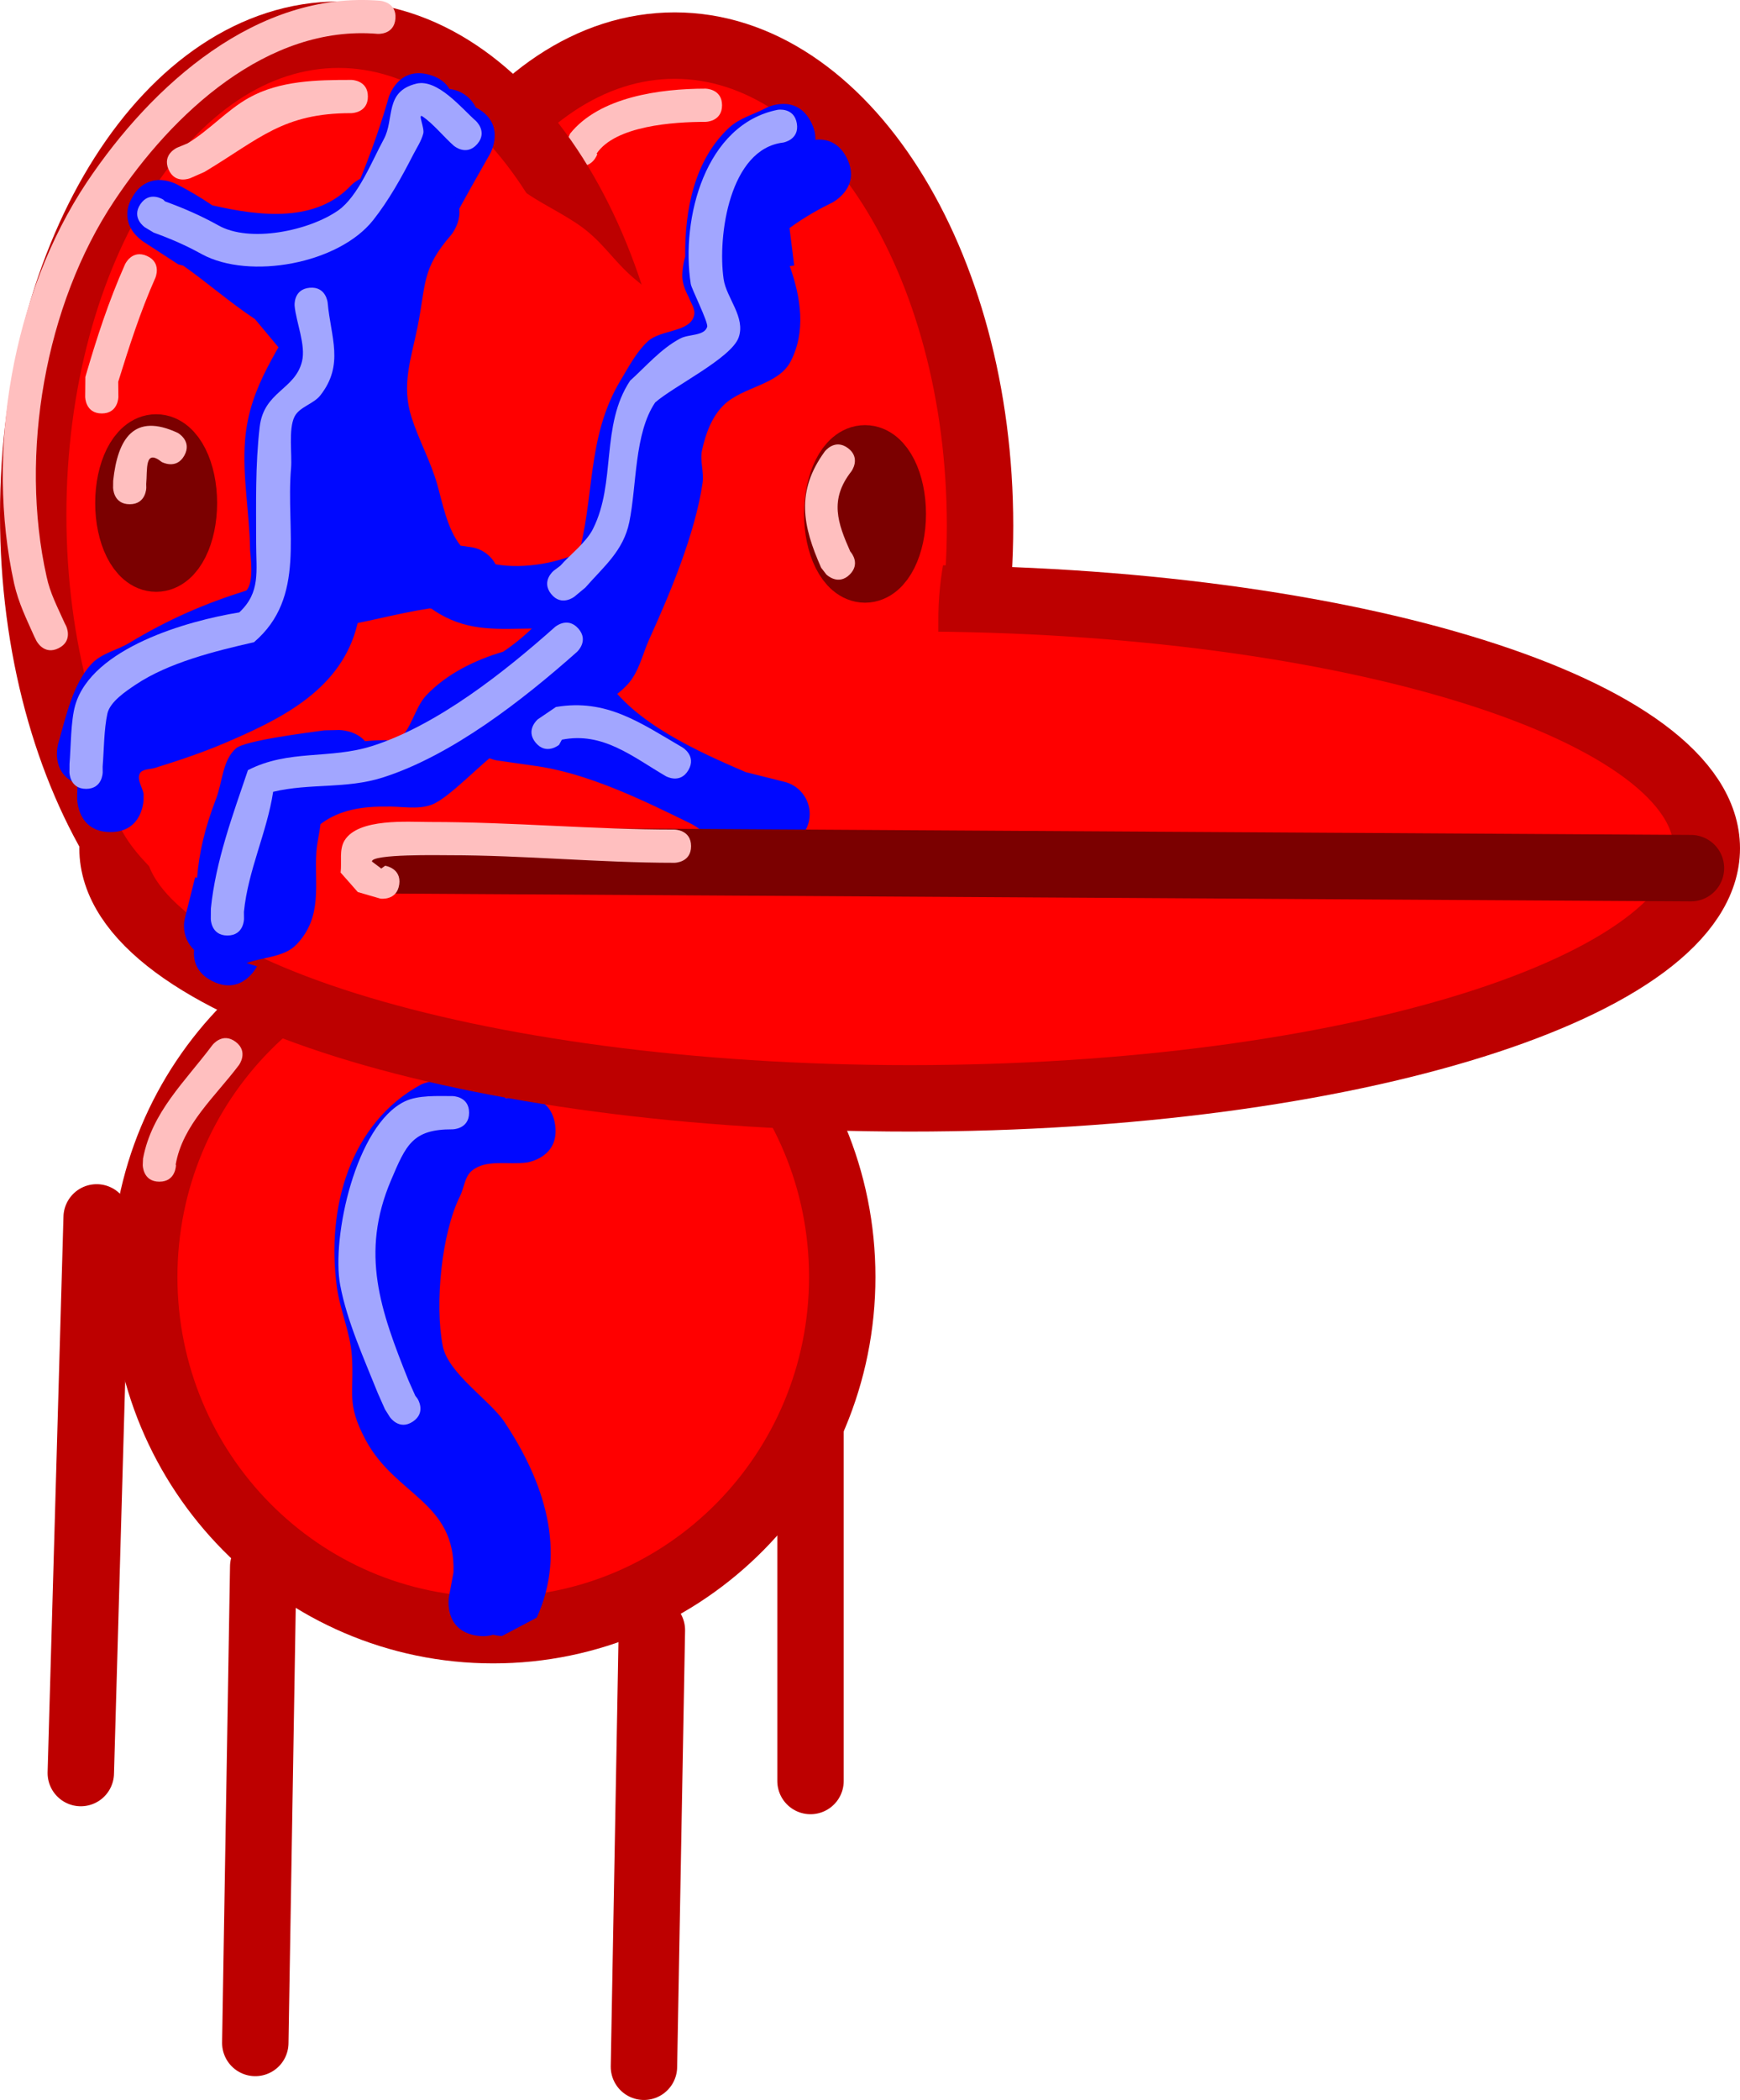 <svg version="1.1" xmlns="http://www.w3.org/2000/svg" xmlns:xlink="http://www.w3.org/1999/xlink" width="131.019" height="158.007" viewBox="0,0,131.019,158.007"><g transform="translate(-200.68,-96.89)"><g data-paper-data="{&quot;isPaintingLayer&quot;:true}" fill-rule="nonzero" stroke-linejoin="miter" stroke-miterlimit="10" stroke-dasharray="" stroke-dashoffset="0" style="mix-blend-mode: normal"><path d="M261.71,230.896v-35.237" fill="none" stroke="#bd0000" stroke-width="5" stroke-linecap="round"/><path d="M264.099,192.971c0,14.678 -11.765,26.577 -26.279,26.577c-14.513,0 -26.279,-11.899 -26.279,-26.577c0,-14.678 11.765,-26.577 26.279,-26.577c14.513,0 26.279,11.899 26.279,26.577z" fill="#ff0000" stroke="#bd0000" stroke-width="5" stroke-linecap="butt"/><path d="M274.475,136.454c0,19.956 -10.295,36.133 -22.994,36.133c-12.699,0 -22.994,-16.177 -22.994,-36.133c0,-19.956 10.295,-36.133 22.994,-36.133c12.699,0 22.994,16.177 22.994,36.133z" fill="#ff0000" stroke="#bd0000" stroke-width="5" stroke-linecap="butt"/><path d="M244.077,109.28c-1.186,-0.395 -0.791,-1.581 -0.791,-1.581l0.317,-0.749c2.215,-2.769 6.772,-3.386 10.196,-3.39c0,0 1.25,0 1.25,1.25c0,1.25 -1.25,1.25 -1.25,1.25c-2.39,-0.003 -6.793,0.292 -8.196,2.39l0.054,0.039c0,0 -0.395,1.186 -1.581,0.791z" fill="#ffbfbf" stroke="none" stroke-width="0.5" stroke-linecap="butt"/><path d="M236.56,178.235c0.944,0 1.767,0.524 2.192,1.296c0.332,-0.044 0.636,-0.084 0.901,-0.123c0,0 2.475,-0.354 2.828,2.121c0.354,2.475 -2.121,2.828 -2.121,2.828c-1.393,0.196 -3.106,-0.278 -4.171,0.641c-0.526,0.453 -0.56,1.271 -0.87,1.892c-1.388,2.781 -1.914,8.088 -1.303,11.264c0.399,2.073 3.544,4.082 4.637,5.715c3.012,4.503 4.73,9.74 2.441,14.738l-2.619,1.382c0,0 -0.289,-0 -0.67,-0.098c-0.347,0.112 -0.766,0.148 -1.272,0.064c-2.466,-0.411 -2.055,-2.877 -2.055,-2.877l0.349,-1.886c0.169,-5.312 -4.359,-5.759 -6.602,-9.934c-1.513,-2.817 -0.858,-3.531 -1.05,-6.352c-0.12,-1.767 -0.894,-3.436 -1.131,-5.191c-0.804,-5.952 0.996,-12.327 6.335,-15.218c0,0 1.526,-0.763 2.687,0.232c0.417,-0.311 0.934,-0.496 1.495,-0.496z" fill="#0008ff" stroke="none" stroke-width="0.5" stroke-linecap="butt"/><path d="M249.168,135.635c0,19.956 -10.295,36.133 -22.994,36.133c-12.699,0 -22.994,-16.177 -22.994,-36.133c0,-19.956 10.295,-36.133 22.994,-36.133c12.699,0 22.994,16.177 22.994,36.133z" fill="#ff0000" stroke="#bd0000" stroke-width="5" stroke-linecap="butt"/><path d="M329.199,160.719c0,10.39 -26.873,18.813 -60.023,18.813c-33.15,0 -60.023,-8.423 -60.023,-18.813c0,-10.39 26.873,-18.813 60.023,-18.813c33.15,0 60.023,8.423 60.023,18.813z" fill="#ff0000" stroke="#bd0000" stroke-width="5" stroke-linecap="butt"/><path d="M217.514,166.462c-2.588,0 -3.6,-1.576 -3.996,-2.809c-2.928,-2.817 -5.637,-5.32 -4.003,-10.475c0.468,-1.475 2.531,-1.786 3.722,-2.775c4.057,-3.369 6.917,-5.1 12.219,-6.157c0.732,0.028 1.447,-0.121 2.157,-0.324c0.067,-0.087 0.137,-0.172 0.209,-0.256c1.002,-1.174 2.912,-1.026 4.356,-1.57c1.451,-0.546 2.73,-1.054 3.989,-1.476c0.041,-0.062 0.083,-0.124 0.125,-0.185c0.801,-1.153 2.405,-1.496 3.733,-1.952c1.18,-0.405 2.401,-0.597 3.645,-0.656c0.012,-0.079 0.027,-0.158 0.045,-0.239c-1.208,-1.031 -2.434,-2.035 -2.873,-3.496c-0.777,-2.584 -2.557,-5.904 -0.914,-8.044c0.879,-1.144 2.385,-1.253 3.989,-1.112c-0.542,-0.448 -1.081,-0.886 -1.62,-1.316c-0.673,-0.141 -1.184,-0.63 -1.49,-0.576c0,0 -0.25,0 -0.25,-0.25c0,-0.25 0.25,-0.25 0.25,-0.25c0.054,0.005 0.104,0.012 0.151,0.02c-2.048,-1.595 -4.109,-3.118 -6.285,-4.732c0,0 -3.4,-2.55 -0.85,-5.95c2.55,-3.4 5.95,-0.85 5.95,-0.85c1.474,1.121 3.215,1.851 4.713,2.938c1.59,1.155 2.43,2.581 3.883,3.821c2.052,1.75 4.901,3.473 6.399,5.801c1.111,1.726 3.116,3.443 2.82,5.475c-0.519,3.569 -2.612,5.081 -5.105,5.591c0.608,0.848 1.194,1.709 1.77,2.579c1.808,-1.137 3.737,-2.061 5.842,-1.967c1.201,0.054 2.414,0.518 3.539,1.198c0.345,-1.038 1.544,-3.579 4.882,-2.911c4.167,0.833 3.334,5.001 3.334,5.001c-0.351,1.685 -0.529,3.417 -0.515,5.139v2.986c0,2.347 -1.903,4.25 -4.25,4.25c-0.893,0 -1.723,-0.276 -2.407,-0.747c-1.676,2.182 -4.662,2.767 -7.328,3.115c-5.66,0.738 -11.885,-1.262 -17.492,-1.786c-0.277,-0.026 -0.582,-0.055 -0.908,-0.086c-2.333,0.392 -4.649,0.768 -6.867,1.212l-2.9,0.58c-0.296,0.065 -0.604,0.1 -0.92,0.1c-0.784,0 -1.518,-0.212 -2.149,-0.582c-1.542,0.302 -2.698,0.432 -4.13,1.232c-1.167,0.652 -1.928,1.883 -2.941,2.75c0.519,0.572 0.957,1.369 1.475,1.888l1.245,3.602c0,0 0,4.25 -4.25,4.25z" fill="#ff0000" stroke="none" stroke-width="0.5" stroke-linecap="butt"/><path d="M219.903,250.605l0.597,-35.835" fill="none" stroke="#bd0000" stroke-width="5" stroke-linecap="round"/><path d="M249.168,252.397l0.597,-32.848" fill="none" stroke="#bd0000" stroke-width="5" stroke-linecap="round"/><path d="M207.958,188.491l-1.194,41.807" fill="none" stroke="#bd0000" stroke-width="5" stroke-linecap="round"/><path d="M214.528,134.739c0,2.309 -0.936,4.181 -2.09,4.181c-1.154,0 -2.09,-1.872 -2.09,-4.181c0,-2.309 0.936,-4.181 2.09,-4.181c1.154,0 2.09,1.872 2.09,4.181z" fill="#000000" stroke="#7b0000" stroke-width="5" stroke-linecap="butt"/><path d="M267.905,135.558c0,2.309 -0.936,4.181 -2.09,4.181c-1.154,0 -2.09,-1.872 -2.09,-4.181c0,-2.309 0.936,-4.181 2.09,-4.181c1.154,0 2.09,1.872 2.09,4.181z" fill="#000000" stroke="#7b0000" stroke-width="5" stroke-linecap="butt"/><path d="M205.058,152.864c0.558,-1.926 1.092,-4.542 2.55,-6.058c0.741,-0.77 1.895,-0.992 2.81,-1.543c2.989,-1.799 5.65,-2.944 8.812,-3.941c0.625,-0.642 0.284,-2.781 0.28,-3.086c-0.036,-2.752 -0.592,-5.463 -0.377,-8.218c0.328,-4.204 2.663,-6.897 4.469,-10.513c2.398,-4.8 4.876,-10.101 6.341,-15.267c0,0 0.687,-2.404 3.091,-1.717c0.778,0.222 1.232,0.624 1.49,1.066c0.873,0.091 1.613,0.632 1.983,1.387c0.047,0.024 0.095,0.05 0.143,0.078c2.171,1.24 0.93,3.411 0.93,3.411c-3.741,6.543 -8.063,14.462 -9.68,21.871c-0.977,4.476 0.846,9.657 -0.435,13.987c-1.375,4.647 -5.84,6.753 -9.831,8.465c-1.724,0.735 -3.506,1.33 -5.296,1.886c-0.39,0.121 -0.979,0.068 -1.142,0.442c-0.204,0.467 0.197,1 0.296,1.5v0.383c0,0 0,2.5 -2.5,2.5c-2.5,0 -2.5,-2.5 -2.5,-2.5v-0.383c0.019,-0.245 0.018,-0.496 0.008,-0.749c-2.076,-0.785 -1.443,-3 -1.443,-3z" fill="#0008ff" stroke="none" stroke-width="0.5" stroke-linecap="butt"/><path d="M228.171,152.661c0.492,-0.048 0.992,-0.074 1.497,-0.078c0.347,0.028 0.66,0.026 0.946,-0.002c1.039,-0.706 1.264,-2.425 2.172,-3.38c1.527,-1.608 3.661,-2.652 5.788,-3.278c2.305,-1.543 4.729,-4.14 5.555,-6.9c1.379,-4.612 0.66,-9.173 3.287,-13.527c0.613,-1.016 1.171,-2.108 2.039,-2.917c0.98,-0.912 3.22,-0.669 3.494,-1.979c0.098,-0.47 -0.248,-0.911 -0.42,-1.375c-0.278,-0.532 -0.491,-1.077 -0.474,-1.663c0.013,-0.459 0.09,-0.914 0.219,-1.362c-0.039,-3.525 0.697,-7.274 3.306,-9.701c0.784,-0.729 1.889,-1.007 2.834,-1.51c0,0 2.236,-1.118 3.354,1.118c0.242,0.485 0.327,0.917 0.311,1.296c0.741,-0.074 1.735,0.116 2.369,1.384c1.118,2.236 -1.118,3.354 -1.118,3.354c-0.84,0.405 -2.082,1.084 -3.201,1.909l0.352,2.819l-0.335,0.042c0.853,2.395 1.225,4.965 0.058,7.191c-0.929,1.771 -3.599,1.873 -5.031,3.268c-0.901,0.878 -1.366,2.172 -1.632,3.401c-0.173,0.799 0.162,1.644 0.043,2.452c-0.565,3.814 -2.415,8.238 -4.007,11.741c-0.521,1.147 -0.779,2.479 -1.628,3.41c-2.229,2.448 -6.901,3.142 -9.64,4.972c-1.325,0.885 -3.798,3.589 -5.112,4.087c-1.102,0.418 -2.354,0.1 -3.531,0.149c-2.203,-0.023 -3.738,0.455 -4.853,1.319c-0.082,0.703 -0.263,1.395 -0.311,2.101c-0.164,2.414 0.513,4.844 -1.492,6.951c-0.922,0.969 -2.507,0.935 -3.761,1.402l0.784,0.246c0,0 -1.118,2.236 -3.354,1.118c-1.259,-0.629 -1.455,-1.613 -1.385,-2.353c-0.47,-0.455 -0.762,-1.092 -0.762,-1.797c0,-0.229 0.031,-0.45 0.088,-0.661l0.752,-3.009l0.147,0.037c0.16,-1.884 0.555,-3.666 1.435,-5.957c0.486,-1.265 0.474,-2.892 1.497,-3.781c0.683,-0.594 5.379,-1.175 6.65,-1.356l1.119,-0.025c0,0 1.212,0 1.948,0.844z" fill="#0008ff" stroke="none" stroke-width="0.5" stroke-linecap="butt"/><path d="M225.445,118.949l0.485,1.698c0.073,0.235 0.112,0.484 0.112,0.742c0,1.381 -1.119,2.5 -2.5,2.5c-0.779,0 -1.474,-0.356 -1.933,-0.914l-1.728,-2.073c-1.95,-1.295 -3.579,-2.742 -5.406,-4.025c-0.123,-0.03 -0.246,-0.061 -0.368,-0.093l-2.673,-1.738c0,0 -0.102,-0.068 -0.246,-0.197c-0.372,-0.313 -0.822,-0.833 -0.903,-1.56c-0.065,-0.456 0.015,-0.988 0.373,-1.578c0.335,-0.603 0.757,-0.937 1.185,-1.107c0.672,-0.29 1.347,-0.158 1.803,0.01c0.183,0.061 0.293,0.116 0.293,0.116c0.972,0.488 1.869,1.032 2.725,1.608c3.609,0.831 7.837,1.322 10.47,-1.522c0,0 1.768,-1.768 3.536,0c0.122,0.122 0.228,0.245 0.318,0.367c0.468,-0.439 1.802,-1.421 3.343,-0.137c1.921,1.6 0.32,3.521 0.32,3.521c-2.23,2.561 -1.872,3.642 -2.534,6.94c-0.473,2.354 -1.234,4.348 -0.446,6.795c0.551,1.711 1.438,3.307 1.932,5.036c0.386,1.351 0.742,3.341 1.759,4.609l0.749,0.107c0.817,0.103 1.51,0.601 1.885,1.295c2.217,0.402 5.009,-0.169 6.635,-1.051l0.88,-0.61c0,0 2.08,-1.387 3.467,0.693c1.387,2.08 -0.693,3.467 -0.693,3.467l-1.417,0.922c-1.885,0.893 -4.01,1.399 -6.095,1.413c-2.509,0.016 -4.699,0.25 -7.011,-1.111c-0.208,-0.122 -0.407,-0.252 -0.596,-0.388l-0.136,-0.019c-2.577,0.399 -5.011,1.118 -7.601,1.493c0,0 -2.475,0.354 -2.828,-2.121c-0.354,-2.475 2.121,-2.828 2.121,-2.828c0.718,-0.101 1.426,-0.225 2.127,-0.36c-0.42,-0.253 -0.76,-0.627 -0.971,-1.073l-0.653,-1.305c-0.385,-0.537 -0.64,-0.988 -0.704,-1.278c-0.07,-0.319 -0.038,-0.631 0.053,-0.939l-0.085,-0.61c0,0 0,-1.489 1.149,-2.168c0,-0.865 0,-1.66 0,-1.66c0,-0.747 0.328,-1.417 0.847,-1.875c-0.58,-3.68 0.068,-7.965 1.518,-11.617c-0.771,0.424 -1.565,0.749 -2.377,0.991c0.149,0.71 -0.075,1.379 -0.18,1.638z" fill="#0008ff" stroke="none" stroke-width="0.5" stroke-linecap="butt"/><path d="M236,151.283c0.354,-2.475 2.828,-2.121 2.828,-2.121l2.68,0.383c0.068,0.01 0.137,0.021 0.205,0.032c-0.105,-0.703 0.045,-1.603 1.118,-2.318c2.08,-1.387 3.467,0.693 3.467,0.693c2.056,3.298 6.959,5.506 10.541,7.038l2.867,0.717c1.113,0.253 1.944,1.248 1.944,2.438c0,1.381 -1.119,2.5 -2.5,2.5h-2.68v-0.151c-0.211,0.035 -0.425,0.058 -0.642,0.068c-1.194,0.053 -2.079,-1.184 -3.153,-1.71c-3.67,-1.799 -7.843,-3.839 -11.874,-4.358l-2.68,-0.383c0,0 -2.475,-0.354 -2.121,-2.828z" fill="#0008ff" stroke="none" stroke-width="0.5" stroke-linecap="butt"/><path d="M211.245,112.262c0.693,-1.04 1.733,-0.347 1.733,-0.347l0.128,0.128c1.409,0.513 2.679,1.063 3.99,1.79c2.364,1.363 6.851,0.426 9.049,-1.11c1.506,-1.052 2.568,-3.773 3.427,-5.344c0.837,-1.531 0.034,-3.598 2.454,-4.193c1.603,-0.394 3.447,1.891 4.467,2.784c0,0 0.941,0.823 0.118,1.764c-0.823,0.941 -1.764,0.118 -1.764,0.118c-0.732,-0.64 -1.572,-1.685 -2.364,-2.208c-0.36,-0.237 0.177,0.874 0.069,1.292c-0.149,0.576 -0.497,1.08 -0.768,1.61c-0.856,1.676 -1.833,3.427 -3.003,4.906c-2.601,3.287 -9.298,4.512 -12.898,2.566c-1.197,-0.666 -2.341,-1.158 -3.63,-1.626l-0.66,-0.397c0,0 -1.04,-0.693 -0.347,-1.733z" fill="#a2a6ff" stroke="none" stroke-width="0.5" stroke-linecap="butt"/><path d="M207.161,156.245c-1.25,0 -1.25,-1.25 -1.25,-1.25l0.004,-0.629c0.105,-1.242 0.088,-3.232 0.43,-4.414c1.247,-4.316 8.467,-6.358 12.35,-6.982c1.62,-1.508 1.273,-3.101 1.273,-5.185c0,-2.903 -0.073,-5.901 0.268,-8.783c0.317,-2.674 2.664,-2.772 3.187,-4.926c0.296,-1.22 -0.444,-2.941 -0.559,-4.176c0,0 -0.113,-1.245 1.132,-1.358c1.245,-0.113 1.358,1.132 1.358,1.132c0.226,2.566 1.268,4.649 -0.555,6.966c-0.521,0.662 -1.573,0.856 -1.947,1.61c-0.462,0.93 -0.168,2.851 -0.256,3.864c-0.409,4.7 1.178,9.722 -2.794,13.099c-2.902,0.658 -6.438,1.533 -8.92,3.201c-0.683,0.459 -1.917,1.268 -2.115,2.166c-0.26,1.183 -0.258,2.764 -0.358,3.994l0.004,0.422c0,0 0,1.25 -1.25,1.25z" fill="#a2a6ff" stroke="none" stroke-width="0.5" stroke-linecap="butt"/><path d="M242.182,141.587c-0.781,-0.976 0.195,-1.757 0.195,-1.757l0.497,-0.373c0.737,-0.841 1.941,-1.748 2.452,-2.762c1.768,-3.504 0.559,-7.776 2.8,-11.161c1.217,-1.095 2.305,-2.392 3.769,-3.172c0.651,-0.347 1.806,-0.174 2.034,-0.876c0.106,-0.326 -1.18,-2.869 -1.235,-3.227c-0.761,-4.935 1.092,-12.028 6.549,-13.107c0,0 1.233,-0.205 1.438,1.027c0.205,1.233 -1.027,1.438 -1.027,1.438c-4.031,0.47 -4.958,7.008 -4.486,10.278c0.203,1.409 1.677,2.868 1.129,4.393c-0.558,1.553 -4.88,3.654 -6.284,4.885c-1.582,2.344 -1.378,6.238 -1.949,9.007c-0.447,2.167 -1.925,3.339 -3.308,4.921l-0.817,0.678c0,0 -0.976,0.781 -1.757,-0.195z" fill="#a2a6ff" stroke="none" stroke-width="0.5" stroke-linecap="butt"/><path d="M217.803,167.28c-1.25,0 -1.25,-1.25 -1.25,-1.25l0.006,-0.781c0.361,-3.573 1.646,-7.03 2.791,-10.412c3.089,-1.582 6.147,-0.792 9.366,-1.82c4.905,-1.567 9.943,-5.561 13.743,-8.941c0,0 0.934,-0.83 1.765,0.104c0.83,0.934 -0.104,1.765 -0.104,1.765c-4.04,3.588 -9.42,7.798 -14.634,9.451c-2.744,0.87 -5.493,0.413 -8.238,1.07c-0.468,3.059 -1.892,5.911 -2.201,9.032l0.006,0.532c0,0 0,1.25 -1.25,1.25z" fill="#a2a6ff" stroke="none" stroke-width="0.5" stroke-linecap="butt"/><path d="M241.016,152.773c-0.8,-0.96 0.16,-1.761 0.16,-1.761l1.365,-0.926c3.821,-0.648 6.372,1.206 9.524,3.04c0,0 1.08,0.63 0.45,1.71c-0.63,1.08 -1.71,0.45 -1.71,0.45c-2.514,-1.47 -4.742,-3.351 -7.817,-2.74l-0.212,0.387c0,0 -0.96,0.8 -1.761,-0.16z" fill="#a2a6ff" stroke="none" stroke-width="0.5" stroke-linecap="butt"/><path d="M231.765,203.855c-1.04,0.693 -1.733,-0.347 -1.733,-0.347l-0.365,-0.58c-0.178,-0.401 -0.357,-0.803 -0.535,-1.204c-1.028,-2.574 -2.325,-5.412 -2.836,-8.141c-0.669,-3.573 1.174,-12.042 4.861,-13.819c1.019,-0.491 2.49,-0.398 3.594,-0.401c0,0 1.25,0 1.25,1.25c0,1.25 -1.25,1.25 -1.25,1.25c-3.011,-0.01 -3.498,1.174 -4.629,3.834c-2.339,5.504 -0.798,9.788 1.314,15.056c0.172,0.387 0.344,0.774 0.516,1.161l0.161,0.208c0,0 0.693,1.04 -0.347,1.733z" fill="#a2a6ff" stroke="none" stroke-width="0.5" stroke-linecap="butt"/><path d="M213.37,109.638c-0.492,-1.149 0.657,-1.641 0.657,-1.641l0.769,-0.317c1.668,-1 2.966,-2.504 4.629,-3.434c2.326,-1.3 5.123,-1.341 7.707,-1.343c0,0 1.25,0 1.25,1.25c0,1.25 -1.25,1.25 -1.25,1.25c-5.141,-0.004 -6.882,1.918 -11.049,4.42l-1.07,0.471c0,0 -1.149,0.492 -1.641,-0.657z" fill="#ffbfbf" stroke="none" stroke-width="0.5" stroke-linecap="butt"/><path d="M208.344,127.999c-1.25,0 -1.25,-1.25 -1.25,-1.25l0.013,-1.495c0.849,-2.919 1.748,-5.689 2.985,-8.471c0,0 0.508,-1.142 1.65,-0.635c1.142,0.508 0.635,1.65 0.635,1.65c-1.143,2.572 -1.961,5.14 -2.796,7.819l0.013,1.132c0,0 0,1.25 -1.25,1.25z" fill="#ffbfbf" stroke="none" stroke-width="0.5" stroke-linecap="butt"/><path d="M210.446,134.831c-1.25,0 -1.25,-1.25 -1.25,-1.25l0.006,-0.519c0.339,-3.177 1.572,-5.143 4.872,-3.596c0,0 1.093,0.607 0.486,1.7c-0.607,1.093 -1.7,0.486 -1.7,0.486c-1.312,-1.042 -1.07,0.563 -1.171,1.659l0.006,0.27c0,0 0,1.25 -1.25,1.25z" fill="#ffbfbf" stroke="none" stroke-width="0.5" stroke-linecap="butt"/><path d="M264.703,138.385c0.156,0.18 0.739,0.954 -0.035,1.729c-0.884,0.884 -1.768,0 -1.768,0l-0.39,-0.508c-1.397,-3.152 -1.921,-5.73 0.274,-8.746c0,0 0.75,-1 1.75,-0.25c1,0.75 0.25,1.75 0.25,1.75c-1.666,2.129 -1.033,3.872 -0.081,6.025z" fill="#ffbfbf" stroke="none" stroke-width="0.5" stroke-linecap="butt"/><path d="M212.679,185.804c-1.25,0 -1.25,-1.25 -1.25,-1.25l0.02,-0.486c0.658,-3.508 3.15,-5.773 5.222,-8.54c0,0 0.75,-1 1.75,-0.25c1,0.75 0.25,1.75 0.25,1.75c-1.785,2.377 -4.236,4.477 -4.762,7.487l0.02,0.039c0,0 0,1.25 -1.25,1.25z" fill="#ffbfbf" stroke="none" stroke-width="0.5" stroke-linecap="butt"/><path d="M205.097,145.661c-1.118,0.559 -1.677,-0.559 -1.677,-0.559l-0.167,-0.337c-0.601,-1.352 -1.173,-2.496 -1.504,-3.945c-2.19,-9.918 -0.133,-21.806 5.457,-30.201c4.936,-7.381 12.851,-14.439 22.108,-13.673c0,0 1.246,0.104 1.142,1.349c-0.104,1.246 -1.349,1.142 -1.349,1.142c-8.274,-0.695 -15.44,5.975 -19.821,12.568c-5.21,7.806 -7.163,19.036 -5.097,28.272c0.273,1.279 0.816,2.275 1.348,3.472l0.118,0.234c0,0 0.559,1.118 -0.559,1.677z" fill="#ffbfbf" stroke="none" stroke-width="0.5" stroke-linecap="butt"/><path d="M328.005,162.212l-99.143,-0.597" fill="none" stroke="#7b0000" stroke-width="5" stroke-linecap="round"/><path d="M230.74,163.445c-0.177,1.237 -1.414,1.061 -1.414,1.061l-1.705,-0.496c-0.431,-0.489 -0.863,-0.979 -1.294,-1.468c0.099,-0.804 -0.125,-1.721 0.297,-2.412c1.037,-1.699 4.787,-1.39 6.445,-1.391c6.144,-0.003 12.243,0.57 18.398,0.57c0,0 1.25,0 1.25,1.25c0,1.25 -1.25,1.25 -1.25,1.25c-5.677,0 -11.312,-0.57 -16.971,-0.57c-0.626,0 -5.852,-0.106 -5.809,0.475c0.234,0.176 0.468,0.352 0.703,0.528l0.291,-0.211c0,0 1.237,0.177 1.061,1.414z" fill="#ffbfbf" stroke="none" stroke-width="0.5" stroke-linecap="butt"/></g></g></svg>